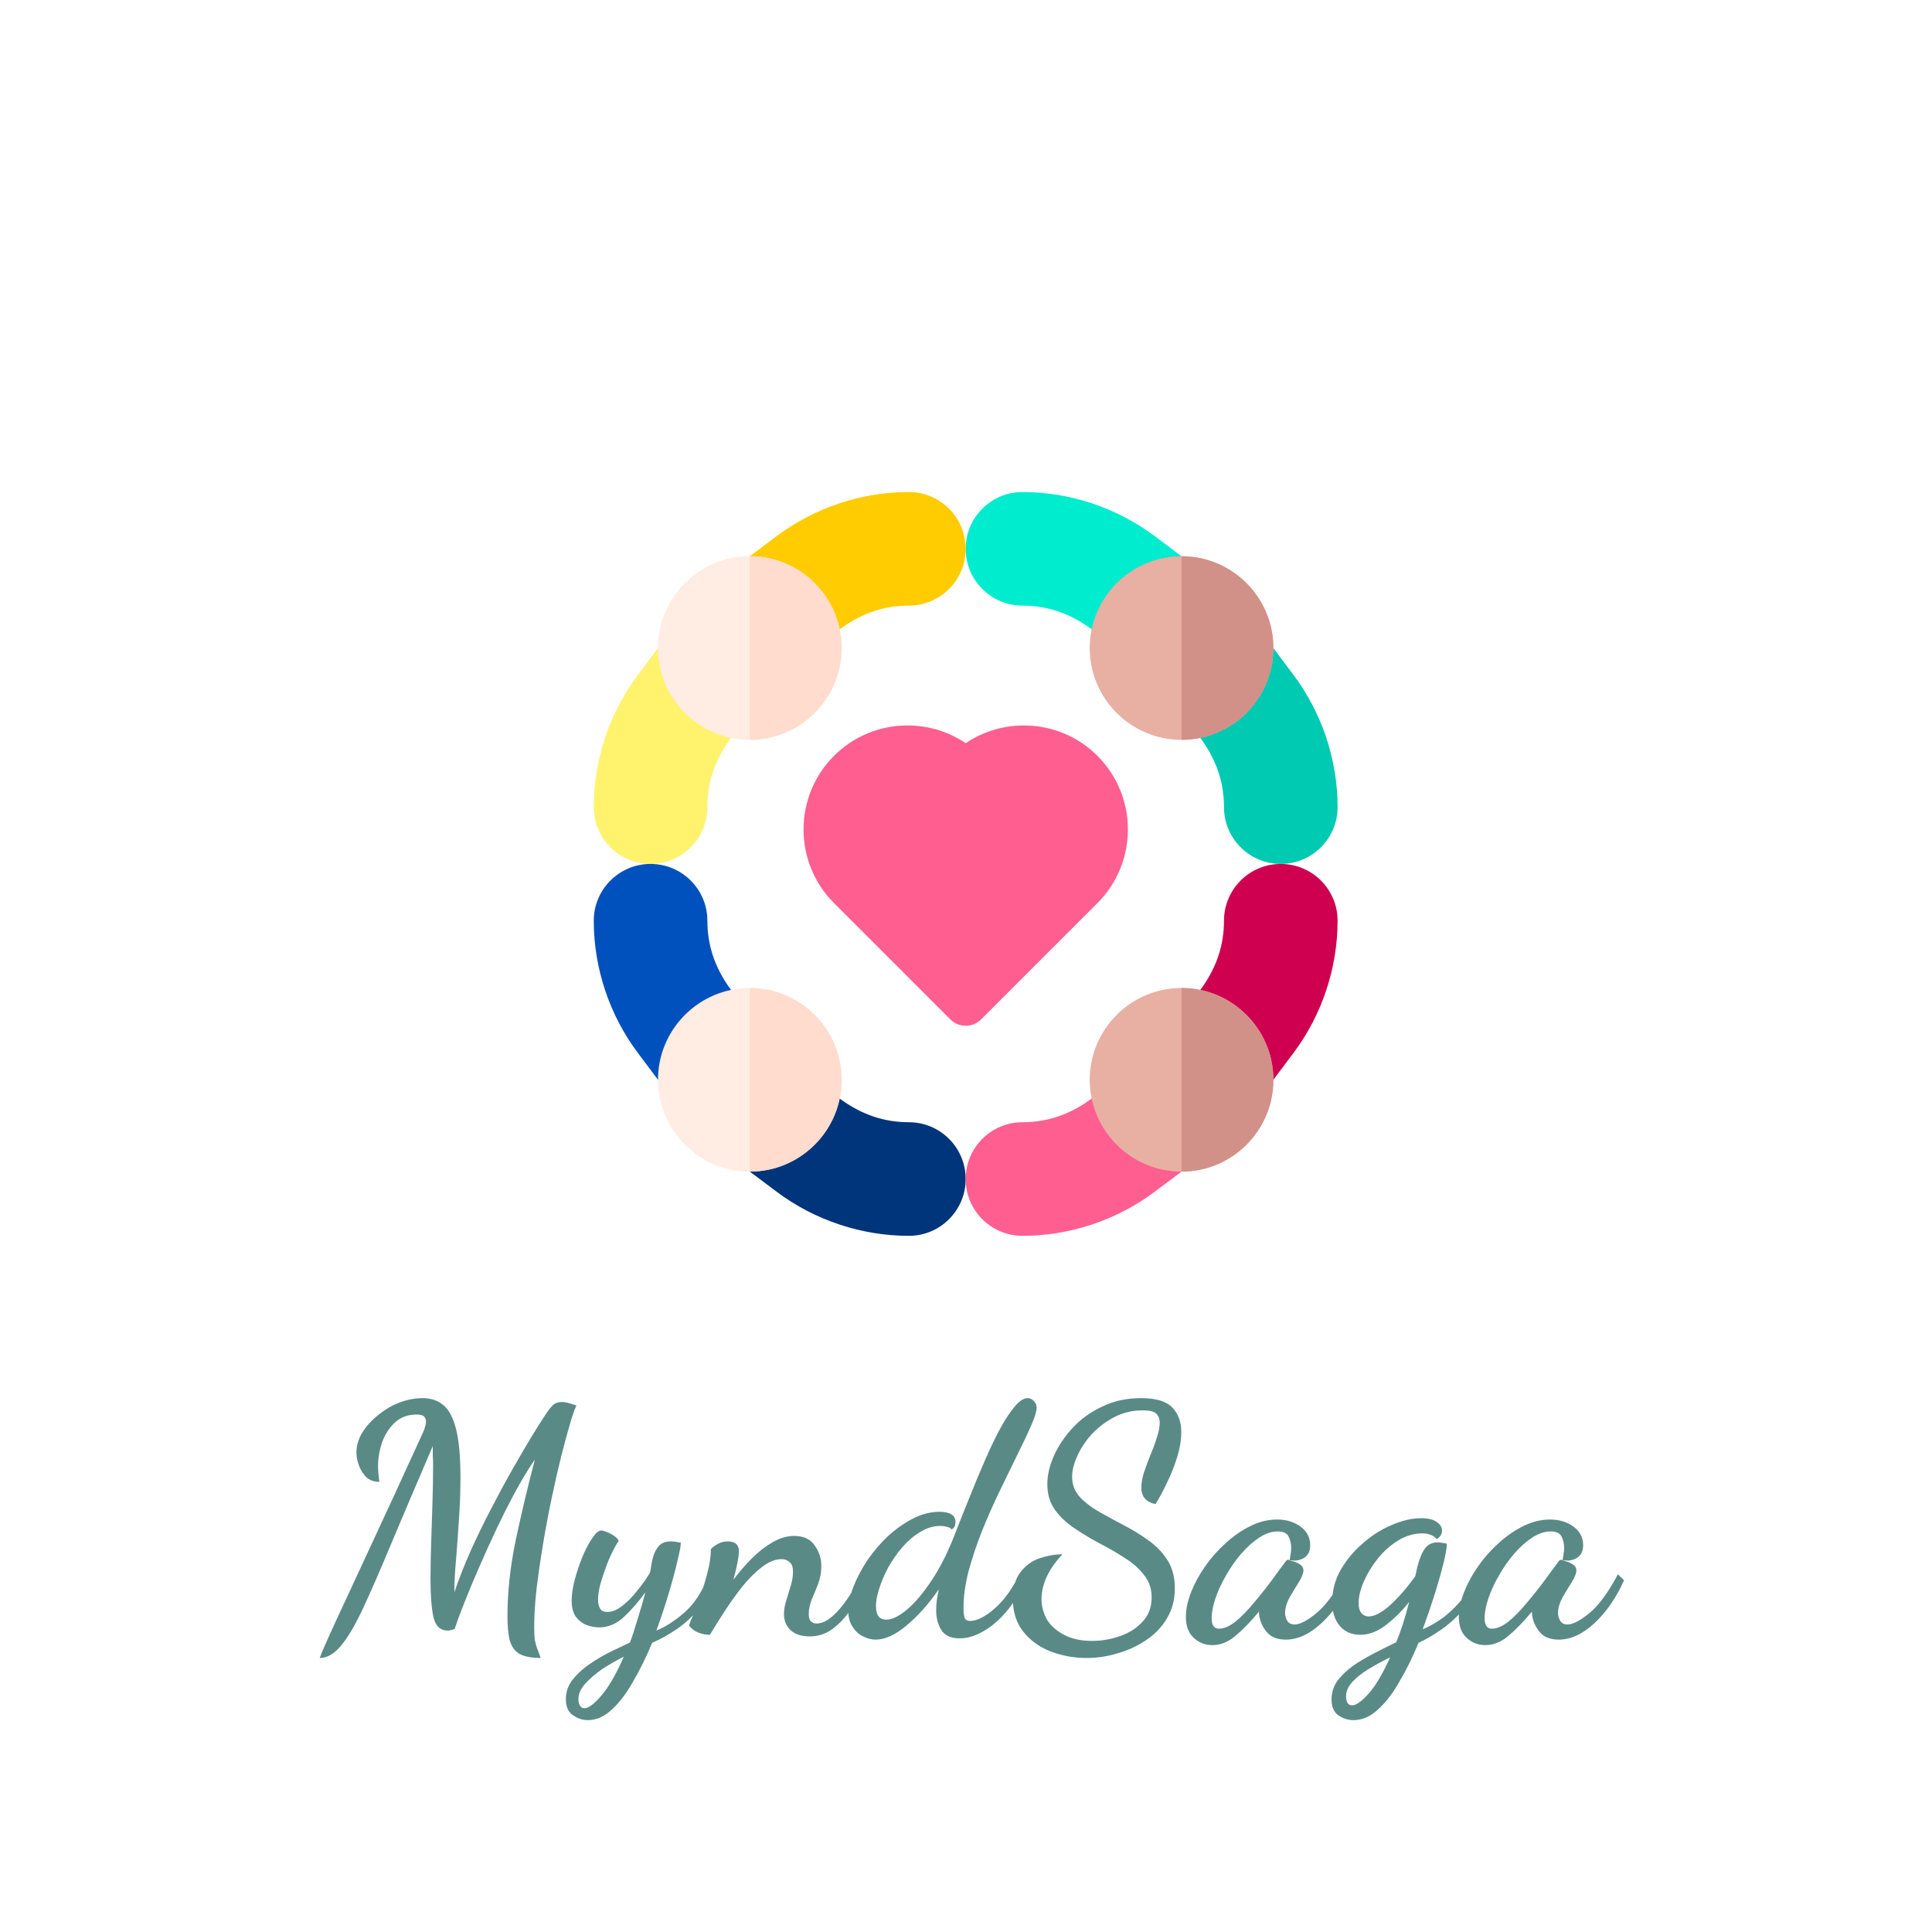 <svg width="3000" height="3000" viewBox="0 0 3000 3000" fill="none" xmlns="http://www.w3.org/2000/svg">
<path d="M496.5 2574.5C498.833 2567.5 506.667 2549.5 520 2520.5C533.667 2491.17 552 2451.67 575 2402C598.333 2352 625.667 2292.67 657 2224C658.333 2221.33 659.333 2218.5 660 2215.5C661 2212.5 661.5 2209.83 661.5 2207.5C661.5 2204.17 660.5 2201.5 658.5 2199.5C656.5 2197.5 652.667 2196.5 647 2196.5C633 2196.5 621.5 2200.83 612.5 2209.5C603.833 2217.83 597.333 2228.17 593 2240.5C589 2252.83 587 2265 587 2277C587 2280 587.167 2283.5 587.5 2287.5C587.833 2291.5 588.333 2296 589 2301C581 2301 574.333 2298.67 569 2294C564 2289 560.167 2283 557.5 2276C554.833 2268.67 553.5 2261.83 553.5 2255.5C553.5 2244.83 556.5 2234.5 562.5 2224.5C568.833 2214.5 577 2205.5 587 2197.5C597 2189.17 608 2182.67 620 2178C632.333 2173.33 644.5 2171 656.5 2171C668.833 2171 679.333 2174.5 688 2181.5C696.667 2188.17 703.333 2200.5 708 2218.5C712.667 2236.17 715 2261.67 715 2295C715 2316.67 714.167 2338.67 712.5 2361C711.167 2383 709.667 2403.67 708 2423C706.333 2442.33 705.5 2458.83 705.5 2472.5C712.167 2452.83 720.333 2432 730 2410C740 2387.67 750.667 2365.67 762 2344C773.333 2322 784.5 2301.33 795.5 2282C806.5 2262.67 816.333 2245.83 825 2231.5C834 2216.83 840.833 2206 845.5 2199C850.167 2191.67 854.333 2186.17 858 2182.5C861.667 2178.83 866.667 2177 873 2177C877.667 2177 885 2178.83 895 2182.5C892 2188.83 888.5 2199 884.5 2213C880.5 2226.67 876.167 2242.67 871.5 2261C866.5 2281 861.5 2303 856.5 2327C851.5 2350.67 847 2374.67 843 2399C839 2423.33 835.667 2446.5 833 2468.5C830.667 2490.17 829.5 2509.33 829.5 2526C829.5 2534.67 829.833 2541.5 830.5 2546.5C831.5 2551.5 832.667 2555.83 834 2559.5C835.667 2563.5 837.5 2568.5 839.5 2574.5C825.167 2574.5 814.167 2572.33 806.5 2568C799.167 2563.67 794.167 2556.67 791.5 2547C789.167 2537.67 788 2525.17 788 2509.5C788 2472.5 792.167 2433.67 800.5 2393C809.167 2352 819.167 2309.83 830.5 2266.5C821.167 2279.83 811.5 2295.67 801.5 2314C791.5 2332.33 781.667 2351.67 772 2372C762.333 2392.33 753.167 2412.5 744.5 2432.5C735.833 2452.17 728.167 2470.5 721.5 2487.5C714.833 2504.17 709.667 2518.17 706 2529.5C701 2531.17 697.5 2532 695.5 2532C683.833 2532 676.333 2525 673 2511C670 2496.67 668.5 2477.17 668.5 2452.5C668.5 2434.83 668.833 2416 669.5 2396C670.167 2375.67 670.833 2355.17 671.5 2334.5C672.167 2313.5 672.5 2293.67 672.5 2275C672.5 2270 672.333 2265 672 2260C672 2255 672 2250.17 672 2245.5C646.667 2304.5 625.167 2355 607.5 2397C590.167 2438.67 575.333 2472.67 563 2499C550.667 2525 539.333 2544 529 2556C518.667 2568.33 507.833 2574.5 496.5 2574.5ZM912.648 2671C904.315 2671 896.482 2668.33 889.148 2663C882.148 2658 878.648 2649.83 878.648 2638.5C878.648 2627.83 881.815 2618.17 888.148 2609.5C894.482 2601.17 902.648 2593.33 912.648 2586C922.648 2579 933.315 2572.5 944.648 2566.5C956.315 2560.83 967.482 2555.5 978.148 2550.5C981.815 2540.83 985.815 2528.67 990.148 2514C994.815 2499 998.815 2485.17 1002.15 2472.5C991.815 2486.83 980.815 2499.5 969.148 2510.5C957.482 2521.5 944.482 2527 930.148 2527C924.148 2527 917.815 2525.83 911.148 2523.5C904.482 2520.83 898.815 2516.5 894.148 2510.5C889.815 2504.17 887.648 2495.83 887.648 2485.5C887.648 2476.83 889.148 2466.33 892.148 2454C895.482 2441.67 899.482 2429.67 904.148 2418C909.148 2406 914.315 2396.17 919.648 2388.5C924.982 2380.5 929.648 2376.5 933.648 2376.5C935.648 2376.5 938.482 2377.33 942.148 2379C946.148 2380.33 949.982 2382.33 953.648 2385C957.315 2387.33 959.648 2390 960.648 2393C957.648 2397 954.315 2402.83 950.648 2410.5C946.982 2417.83 943.482 2426.17 940.148 2435.5C936.815 2444.5 933.982 2453.33 931.648 2462C929.648 2470.67 928.648 2478.17 928.648 2484.5C928.648 2489.5 929.648 2493.83 931.648 2497.5C933.648 2501.17 937.482 2503 943.148 2503C950.482 2503 957.982 2500 965.648 2494C973.648 2488 981.315 2480.33 988.648 2471C996.315 2461.67 1003.15 2452.17 1009.15 2442.5C1009.82 2440.17 1010.48 2436.5 1011.15 2431.5C1011.82 2426.5 1012.98 2421.33 1014.65 2416C1016.32 2410.33 1019.15 2405.17 1023.15 2400.5C1027.48 2395.83 1033.48 2393.5 1041.15 2393.5C1043.82 2393.5 1046.32 2393.67 1048.65 2394C1050.98 2394.33 1053.82 2394.83 1057.15 2395.5C1057.15 2400.5 1055.32 2410.33 1051.65 2425C1048.32 2439.33 1043.82 2456 1038.15 2475C1032.48 2494 1026.15 2513 1019.15 2532C1033.15 2526.33 1047.65 2517 1062.65 2504C1077.98 2490.67 1090.32 2471.83 1099.65 2447.5L1108.15 2454.5C1103.15 2471.17 1095.48 2485.67 1085.15 2498C1075.15 2510.33 1063.82 2520.83 1051.15 2529.5C1038.48 2538.17 1025.65 2545.33 1012.65 2551C1003.65 2572.67 993.815 2592.67 983.148 2611C972.815 2629.33 961.815 2643.83 950.148 2654.5C938.482 2665.5 925.982 2671 912.648 2671ZM907.648 2652.5C913.982 2652.5 922.815 2645.83 934.148 2632.5C945.482 2619.17 956.982 2599.17 968.648 2572.5C957.982 2577.83 947.148 2584 936.148 2591C925.482 2598.33 916.482 2606 909.148 2614C901.815 2622 898.148 2630.17 898.148 2638.5C898.148 2641.83 898.815 2645 900.148 2648C901.815 2651 904.315 2652.5 907.648 2652.5ZM1257.34 2541C1244.34 2541 1234.34 2537.67 1227.34 2531C1220.68 2524.67 1217.34 2516.5 1217.34 2506.5C1217.34 2499.83 1218.51 2492.83 1220.84 2485.5C1223.18 2477.83 1225.51 2470.17 1227.84 2462.5C1230.18 2454.83 1231.34 2447.5 1231.34 2440.5C1231.34 2433.17 1229.51 2428.17 1225.84 2425.5C1222.51 2422.5 1218.51 2421 1213.84 2421C1203.84 2421 1193.51 2425.17 1182.84 2433.5C1172.51 2441.5 1162.34 2451.67 1152.34 2464C1142.68 2476.33 1133.51 2489.17 1124.84 2502.5C1116.18 2515.83 1108.68 2527.83 1102.34 2538.5C1096.01 2538.5 1090.01 2537.33 1084.34 2535C1078.68 2533 1073.84 2529.33 1069.84 2524C1070.18 2522.33 1072.18 2517.33 1075.84 2509C1079.18 2500.33 1083.01 2490.17 1087.34 2478.5C1091.68 2466.5 1095.51 2454 1098.84 2441C1102.18 2428 1103.84 2416.17 1103.84 2405.5C1106.18 2402.83 1109.68 2400.17 1114.34 2397.5C1119.34 2394.83 1124.51 2393.5 1129.84 2393.5C1141.51 2393.5 1147.34 2398.5 1147.34 2408.5C1147.34 2417.5 1144.51 2432.33 1138.84 2453C1147.51 2441.33 1157.01 2430.33 1167.34 2420C1177.68 2409.67 1188.34 2401.33 1199.34 2395C1210.68 2388.33 1222.01 2385 1233.34 2385C1247.68 2385 1258.18 2389.83 1264.84 2399.5C1271.84 2409.17 1275.34 2419.83 1275.34 2431.5C1275.34 2441.5 1273.68 2450.83 1270.34 2459.5C1267.01 2468.17 1263.68 2476.33 1260.34 2484C1257.34 2491.67 1255.84 2499.17 1255.84 2506.5C1255.84 2511.83 1257.01 2515.67 1259.34 2518C1262.01 2520 1264.84 2521 1267.84 2521C1275.84 2521 1284.18 2517.17 1292.84 2509.5C1301.51 2501.83 1309.68 2492.17 1317.34 2480.5C1325.34 2468.5 1332.34 2456.5 1338.34 2444.5L1346.84 2451.5C1339.84 2467.83 1331.84 2482.83 1322.84 2496.5C1314.18 2509.83 1304.34 2520.67 1293.34 2529C1282.68 2537 1270.68 2541 1257.34 2541ZM1359.67 2546C1353.34 2546 1346.84 2544.33 1340.17 2541C1333.84 2538 1328.51 2533.17 1324.17 2526.5C1319.51 2519.83 1317.17 2511.33 1317.17 2501C1317.17 2490 1319.84 2477.67 1325.17 2464C1330.51 2450.33 1337.67 2436.67 1346.67 2423C1356.01 2409.33 1366.67 2396.83 1378.67 2385.5C1391.01 2374.17 1404.01 2365 1417.67 2358C1431.34 2351 1445.17 2347.5 1459.17 2347.5C1466.84 2347.5 1472.84 2348.83 1477.17 2351.5C1481.51 2353.83 1483.67 2357.83 1483.67 2363.5C1483.67 2365.17 1483.34 2367.17 1482.67 2369.5C1482.01 2371.5 1480.34 2373.33 1477.67 2375C1476.34 2373 1474.01 2371.67 1470.67 2371C1467.34 2370 1463.84 2369.5 1460.17 2369.5C1449.17 2369.5 1438.67 2372.67 1428.67 2379C1418.67 2385 1409.51 2392.83 1401.17 2402.5C1392.84 2412.17 1385.51 2422.67 1379.17 2434C1373.17 2445.33 1368.51 2456.33 1365.17 2467C1361.84 2477.33 1360.17 2486.33 1360.17 2494C1360.17 2508 1365.51 2515 1376.17 2515C1385.17 2515 1395.84 2509.83 1408.17 2499.5C1420.84 2488.83 1433.67 2473.67 1446.67 2454C1460.01 2434 1472.01 2410.17 1482.67 2382.5C1490.01 2363.5 1497.67 2344.17 1505.67 2324.5C1513.67 2304.5 1521.67 2285.33 1529.67 2267C1537.67 2248.67 1545.51 2232.33 1553.17 2218C1561.17 2203.67 1568.67 2192.33 1575.67 2184C1583.01 2175.33 1589.67 2171 1595.67 2171C1599.34 2171 1602.51 2172.5 1605.17 2175.5C1608.17 2178.17 1609.67 2181.67 1609.67 2186C1609.67 2191.67 1606.84 2200.83 1601.17 2213.5C1595.84 2225.83 1588.84 2240.67 1580.17 2258C1571.84 2275.33 1562.67 2294.17 1552.67 2314.5C1543.01 2334.5 1533.84 2355.17 1525.17 2376.5C1516.84 2397.5 1509.84 2418.33 1504.17 2439C1498.84 2459.33 1496.17 2478.5 1496.17 2496.5C1496.17 2504.5 1496.84 2510 1498.17 2513C1499.84 2515.67 1502.51 2517 1506.17 2517C1516.84 2517 1529.51 2510.67 1544.17 2498C1559.17 2485 1572.34 2466.67 1583.67 2443L1593.17 2451C1585.84 2469.33 1576.51 2485.5 1565.17 2499.5C1553.84 2513.5 1541.67 2524.33 1528.67 2532C1515.67 2540 1502.84 2544 1490.17 2544C1476.51 2544 1467.01 2539.67 1461.67 2531C1456.34 2522.33 1453.67 2512.17 1453.67 2500.5C1453.67 2495.17 1454.01 2489.83 1454.67 2484.5C1455.67 2478.83 1456.67 2473.33 1457.67 2468C1442.01 2490.67 1425.34 2509.33 1407.67 2524C1390.34 2538.67 1374.34 2546 1359.67 2546ZM1687.28 2574.5C1667.94 2574.5 1649.44 2571.17 1631.78 2564.5C1614.44 2557.83 1600.28 2547.67 1589.28 2534C1578.28 2520.33 1572.78 2503.33 1572.78 2483C1572.78 2465 1576.78 2451 1584.78 2441C1592.78 2430.67 1602.78 2423.5 1614.78 2419.5C1626.78 2415.5 1638.44 2413.5 1649.78 2413.5C1639.11 2424.83 1630.94 2436.5 1625.28 2448.5C1619.94 2460.5 1617.28 2472 1617.28 2483C1617.28 2494.33 1620.11 2505 1625.78 2515C1631.78 2524.67 1640.61 2532.5 1652.28 2538.5C1663.94 2544.83 1678.44 2548 1695.78 2548C1710.78 2548 1725.28 2545.5 1739.28 2540.5C1753.61 2535.5 1765.28 2528 1774.28 2518C1783.61 2508 1788.28 2495.5 1788.28 2480.5C1788.28 2466.83 1784.28 2455.17 1776.28 2445.5C1768.61 2435.5 1758.61 2426.67 1746.28 2419C1733.94 2411 1720.94 2403.5 1707.28 2396.5C1693.61 2389.17 1680.61 2381.33 1668.28 2373C1655.94 2364.67 1645.78 2355 1637.78 2344C1630.11 2333 1626.28 2319.83 1626.28 2304.5C1626.28 2290.83 1629.61 2276.33 1636.28 2261C1643.28 2245.33 1653.11 2230.67 1665.78 2217C1678.44 2203.33 1693.78 2192.33 1711.78 2184C1729.78 2175.33 1749.78 2171 1771.78 2171C1794.78 2171 1810.94 2175.83 1820.28 2185.5C1829.61 2195.17 1834.28 2207.83 1834.28 2223.5C1834.28 2235.83 1832.11 2249 1827.78 2263C1823.44 2277 1818.11 2290.33 1811.78 2303C1805.78 2315.67 1799.94 2326.5 1794.28 2335.5C1779.61 2332.5 1772.28 2324 1772.28 2310C1772.28 2303 1773.61 2295.17 1776.28 2286.5C1779.28 2277.83 1782.61 2268.83 1786.28 2259.5C1790.28 2250.17 1793.61 2241.17 1796.28 2232.5C1799.28 2223.5 1800.78 2215.67 1800.78 2209C1800.78 2203 1798.94 2198.33 1795.28 2195C1791.94 2191.67 1784.94 2190 1774.28 2190C1758.28 2190 1743.61 2193.5 1730.28 2200.5C1716.94 2207.5 1705.28 2216.33 1695.28 2227C1685.61 2237.67 1678.11 2249 1672.78 2261C1667.44 2272.67 1664.78 2283.33 1664.78 2293C1664.78 2305 1668.61 2315.33 1676.28 2324C1683.94 2332.33 1693.78 2340 1705.78 2347C1718.11 2354 1730.94 2361 1744.28 2368C1757.94 2375 1770.78 2382.83 1782.78 2391.5C1795.11 2400.17 1805.11 2410.5 1812.78 2422.5C1820.44 2434.5 1824.28 2449.17 1824.28 2466.5C1824.28 2483.83 1820.28 2499.17 1812.28 2512.5C1804.61 2525.83 1794.11 2537 1780.78 2546C1767.44 2555.33 1752.61 2562.33 1736.28 2567C1720.28 2572 1703.94 2574.5 1687.28 2574.5ZM1882.47 2554.5C1871.47 2554.5 1861.97 2550.83 1853.97 2543.5C1845.64 2536.17 1841.47 2525.17 1841.47 2510.5C1841.47 2498.83 1844.14 2486.17 1849.47 2472.5C1854.8 2458.83 1862.14 2445.33 1871.47 2432C1880.8 2418.67 1891.47 2406.67 1903.47 2396C1915.47 2385 1928.3 2376.17 1941.97 2369.5C1955.64 2362.83 1969.3 2359.5 1982.97 2359.5C1997.3 2359.5 2009.47 2363.17 2019.47 2370.5C2029.47 2377.83 2034.47 2387.5 2034.47 2399.5C2034.47 2408.5 2031.3 2415 2024.97 2419C2018.64 2423 2011.14 2424.17 2002.47 2422.5C2003.14 2419.5 2003.64 2416.5 2003.97 2413.5C2004.64 2410.5 2004.97 2407.33 2004.97 2404C2004.97 2397.33 2003.64 2391.33 2000.97 2386C1998.3 2380.67 1992.64 2378 1983.97 2378C1974.64 2378 1965.14 2381.17 1955.47 2387.5C1945.8 2393.83 1936.47 2402.17 1927.47 2412.5C1918.8 2422.5 1910.97 2433.67 1903.97 2446C1896.97 2458 1891.47 2469.83 1887.47 2481.5C1883.47 2493.17 1881.47 2503.67 1881.47 2513C1881.47 2523.67 1885.3 2529 1892.97 2529C1900.64 2529 1909.14 2525.33 1918.47 2518C1927.8 2510.33 1937.14 2500.83 1946.47 2489.5C1956.14 2478.17 1965.3 2466.67 1973.97 2455C1982.64 2443 1990.14 2432.83 1996.47 2424.5C1997.47 2422.83 1998.8 2422 2000.47 2422C2001.8 2422.33 2004.3 2423.17 2007.97 2424.5C2011.97 2425.5 2015.64 2427.17 2018.97 2429.5C2022.3 2431.83 2023.97 2434.83 2023.97 2438.5C2023.97 2442.83 2021.64 2448.83 2016.97 2456.5C2012.3 2463.83 2007.47 2471.83 2002.47 2480.5C1997.8 2489.17 1995.47 2497.17 1995.47 2504.5C1995.47 2508.83 1996.64 2513 1998.97 2517C2001.3 2520.67 2005.14 2522.5 2010.47 2522.5C2018.47 2522.5 2029.64 2516.67 2043.97 2505C2058.64 2493 2073.47 2472.83 2088.47 2444.5L2097.97 2454C2085.64 2481.33 2070.3 2503.5 2051.97 2520.5C2033.64 2537.5 2015.14 2546 1996.47 2546C1982.8 2546 1972.64 2541.67 1965.97 2533C1959.3 2524.33 1955.64 2515 1954.97 2505V2502.5C1941.64 2518.5 1929.3 2531.17 1917.97 2540.5C1906.97 2549.83 1895.14 2554.5 1882.47 2554.5ZM2101.64 2671C2093.3 2671 2085.47 2668.5 2078.14 2663.5C2071.14 2658.5 2067.64 2650.33 2067.64 2639C2067.64 2628.33 2070.64 2618.67 2076.64 2610C2082.97 2601.67 2091.14 2593.83 2101.14 2586.5C2111.47 2579.5 2122.47 2573 2134.14 2567C2145.8 2561 2157.14 2555.33 2168.14 2550C2171.8 2541 2175.3 2531.33 2178.64 2521C2181.97 2510.67 2185.14 2499.5 2188.14 2487.5C2176.47 2502.17 2164.14 2514.33 2151.14 2524C2138.47 2533.67 2125.47 2538.5 2112.14 2538.5C2098.8 2538.5 2088.14 2533.83 2080.14 2524.5C2072.47 2515.17 2068.64 2502.83 2068.64 2487.5C2068.64 2469.83 2072.97 2453.33 2081.64 2438C2090.64 2422.33 2102.14 2408.5 2116.14 2396.5C2130.14 2384.17 2145.14 2374.67 2161.14 2368C2177.14 2361 2192.47 2357.5 2207.14 2357.5C2217.8 2357.5 2225.8 2359.5 2231.14 2363.5C2236.47 2367.17 2239.14 2371.5 2239.14 2376.5C2239.14 2380.5 2237.97 2383.67 2235.64 2386C2233.3 2388.33 2231.8 2389.67 2231.14 2390C2227.8 2386.33 2224.3 2384 2220.64 2383C2217.3 2381.67 2213.3 2381 2208.64 2381C2195.64 2381 2183.14 2384.67 2171.14 2392C2159.14 2399.33 2148.47 2408.83 2139.14 2420.5C2130.14 2431.83 2122.97 2443.67 2117.64 2456C2112.3 2468.33 2109.64 2479.5 2109.64 2489.5C2109.64 2496.17 2111.14 2501.33 2114.14 2505C2117.14 2508.33 2120.8 2510 2125.14 2510C2134.47 2510 2145.8 2504 2159.14 2492C2172.47 2479.67 2185.3 2464.83 2197.64 2447.5C2198.64 2442.5 2199.64 2438 2200.64 2434C2203.97 2420.67 2207.97 2410.83 2212.64 2404.5C2217.3 2398.17 2223.8 2395 2232.14 2395C2233.8 2395 2235.8 2395.17 2238.14 2395.5C2240.8 2395.83 2243.64 2396.33 2246.64 2397C2246.64 2403 2244.97 2412.83 2241.64 2426.5C2238.3 2440.17 2233.8 2456.17 2228.14 2474.5C2222.47 2492.5 2216.14 2511 2209.14 2530C2219.47 2525.67 2229.97 2519.67 2240.64 2512C2251.3 2504 2261.14 2494.5 2270.14 2483.5C2279.14 2472.17 2285.97 2459.67 2290.64 2446L2299.64 2455C2294.3 2470.33 2285.97 2484.33 2274.64 2497C2263.64 2509.67 2251.64 2520.67 2238.64 2530C2225.64 2539 2213.64 2546 2202.64 2551C2193.64 2573 2183.8 2593 2173.14 2611C2162.8 2629.33 2151.64 2643.83 2139.64 2654.5C2127.97 2665.5 2115.3 2671 2101.64 2671ZM2099.64 2648C2105.64 2648 2113.8 2642.33 2124.14 2631C2134.8 2619.67 2146.3 2600.5 2158.64 2573.5C2146.3 2579.5 2134.97 2585.67 2124.64 2592C2114.3 2598.33 2105.97 2605 2099.64 2612C2093.3 2619 2090.14 2626.33 2090.14 2634C2090.14 2643.33 2093.3 2648 2099.64 2648ZM2306.3 2554.5C2295.3 2554.5 2285.8 2550.83 2277.8 2543.5C2269.46 2536.17 2265.3 2525.17 2265.3 2510.5C2265.3 2498.83 2267.96 2486.17 2273.3 2472.5C2278.63 2458.83 2285.96 2445.33 2295.3 2432C2304.63 2418.67 2315.3 2406.67 2327.3 2396C2339.3 2385 2352.13 2376.17 2365.8 2369.5C2379.46 2362.83 2393.13 2359.5 2406.8 2359.5C2421.13 2359.5 2433.3 2363.17 2443.3 2370.5C2453.3 2377.83 2458.3 2387.5 2458.3 2399.5C2458.3 2408.5 2455.13 2415 2448.8 2419C2442.46 2423 2434.96 2424.17 2426.3 2422.5C2426.96 2419.5 2427.46 2416.5 2427.8 2413.5C2428.46 2410.5 2428.8 2407.33 2428.8 2404C2428.8 2397.33 2427.46 2391.33 2424.8 2386C2422.13 2380.67 2416.46 2378 2407.8 2378C2398.46 2378 2388.96 2381.17 2379.3 2387.5C2369.63 2393.83 2360.3 2402.17 2351.3 2412.5C2342.63 2422.5 2334.8 2433.67 2327.8 2446C2320.8 2458 2315.3 2469.83 2311.3 2481.5C2307.3 2493.17 2305.3 2503.67 2305.3 2513C2305.3 2523.67 2309.13 2529 2316.8 2529C2324.46 2529 2332.96 2525.33 2342.3 2518C2351.63 2510.33 2360.96 2500.83 2370.3 2489.5C2379.96 2478.17 2389.13 2466.67 2397.8 2455C2406.46 2443 2413.96 2432.83 2420.3 2424.5C2421.3 2422.83 2422.63 2422 2424.3 2422C2425.63 2422.33 2428.13 2423.17 2431.8 2424.5C2435.8 2425.5 2439.46 2427.17 2442.8 2429.5C2446.13 2431.83 2447.8 2434.83 2447.8 2438.5C2447.8 2442.83 2445.46 2448.83 2440.8 2456.5C2436.13 2463.83 2431.3 2471.83 2426.3 2480.5C2421.63 2489.17 2419.3 2497.17 2419.3 2504.5C2419.3 2508.83 2420.46 2513 2422.8 2517C2425.13 2520.67 2428.96 2522.5 2434.3 2522.5C2442.3 2522.5 2453.46 2516.67 2467.8 2505C2482.46 2493 2497.3 2472.83 2512.3 2444.5L2521.8 2454C2509.46 2481.33 2494.13 2503.5 2475.8 2520.5C2457.46 2537.5 2438.96 2546 2420.3 2546C2406.63 2546 2396.46 2541.67 2389.8 2533C2383.13 2524.33 2379.46 2515 2378.8 2505V2502.5C2365.46 2518.5 2353.13 2531.17 2341.8 2540.5C2330.8 2549.83 2318.96 2554.5 2306.3 2554.5Z" fill="#5A8A86"/>
<g clip-path="url(#clip0)">
<path d="M1587.71 764C1661.22 764 1734.07 788.286 1792.84 832.372C1825.62 856.94 1855.69 879.507 1855.69 879.507C1870.63 890.725 1873.66 911.935 1862.45 926.88C1851.22 941.825 1756.02 1031.16 1718.75 993.895C1718.75 993.895 1706.36 985.109 1691.1 974.271C1659.89 952.118 1626 940.406 1587.7 940.406C1538.99 940.406 1499.5 900.92 1499.5 852.208C1499.5 803.495 1539 764 1587.71 764Z" fill="#00ECCF"/>
<path d="M1411.29 764C1337.78 764 1264.93 788.286 1206.16 832.372C1173.38 856.94 1143.31 879.507 1143.31 879.507C1128.37 890.725 1125.35 911.935 1136.55 926.88C1147.78 941.825 1242.98 1031.16 1280.25 993.895C1280.25 993.895 1292.64 985.109 1307.9 974.271C1339.11 952.118 1373 940.406 1411.3 940.406C1460.01 940.406 1499.5 900.92 1499.5 852.208C1499.5 803.495 1460.01 764 1411.29 764Z" fill="#FFCC01"/>
<path d="M1411.29 1919C1337.78 1919 1264.93 1894.72 1206.16 1850.63C1173.38 1826.06 1143.31 1803.49 1143.31 1803.49C1128.37 1792.28 1125.35 1771.07 1136.55 1756.12C1147.78 1741.18 1242.98 1651.84 1280.25 1689.11C1280.25 1689.11 1292.64 1697.89 1307.9 1708.73C1339.11 1730.88 1373 1742.6 1411.3 1742.6C1460.01 1742.6 1499.5 1782.08 1499.5 1830.79C1499.5 1879.51 1460.01 1919 1411.29 1919V1919Z" fill="#00347B"/>
<path d="M1587.71 1919C1661.22 1919 1734.07 1894.72 1792.84 1850.63C1825.62 1826.06 1855.69 1803.49 1855.69 1803.49C1870.63 1792.28 1873.66 1771.07 1862.45 1756.12C1851.22 1741.18 1756.02 1651.84 1718.75 1689.11C1718.75 1689.11 1706.36 1697.89 1691.1 1708.73C1659.89 1730.88 1626 1742.6 1587.7 1742.6C1538.99 1742.6 1499.5 1782.08 1499.5 1830.79C1499.5 1879.51 1539 1919 1587.71 1919V1919Z" fill="#FF5E91"/>
<path d="M2077 1253.29C2077 1179.78 2052.72 1106.93 2008.63 1048.16C1984.06 1015.38 1961.49 985.313 1961.49 985.313C1950.28 970.368 1929.07 967.346 1914.12 978.555C1899.18 989.781 1809.84 1084.98 1847.11 1122.25C1847.11 1122.25 1855.89 1134.64 1866.73 1149.9C1888.88 1181.11 1900.6 1215 1900.6 1253.3C1900.6 1302.01 1940.08 1341.5 1988.79 1341.5C2037.51 1341.5 2077 1302.01 2077 1253.29V1253.29Z" fill="#00CAB1"/>
<path d="M2077 1429.71C2077 1503.22 2052.72 1576.07 2008.63 1634.84C1984.06 1667.62 1961.49 1697.69 1961.49 1697.69C1950.28 1712.63 1929.07 1715.66 1914.12 1704.45C1899.18 1693.22 1809.84 1598.02 1847.11 1560.75C1847.11 1560.75 1855.89 1548.36 1866.73 1533.1C1888.88 1501.89 1900.6 1468 1900.6 1429.7C1900.6 1380.99 1940.08 1341.5 1988.79 1341.5C2037.51 1341.5 2077 1381 2077 1429.71V1429.71Z" fill="#CF0050"/>
<path d="M922 1253.29C922 1179.78 946.286 1106.93 990.372 1048.16C1014.94 1015.38 1037.51 985.313 1037.51 985.313C1048.72 970.368 1069.94 967.346 1084.88 978.555C1099.83 989.781 1189.16 1084.98 1151.89 1122.25C1151.89 1122.25 1143.11 1134.64 1132.27 1149.9C1110.12 1181.11 1098.41 1215 1098.41 1253.3C1098.41 1302.01 1058.92 1341.5 1010.21 1341.5C961.495 1341.5 922 1302.01 922 1253.29Z" fill="#FFF36E"/>
<path d="M922 1429.71C922 1503.22 946.286 1576.07 990.372 1634.84C1014.94 1667.62 1037.51 1697.69 1037.51 1697.69C1048.72 1712.63 1069.94 1715.66 1084.88 1704.45C1099.83 1693.22 1189.16 1598.02 1151.89 1560.75C1151.89 1560.75 1143.11 1548.36 1132.27 1533.1C1110.12 1501.89 1098.41 1468 1098.41 1429.7C1098.41 1380.99 1058.92 1341.5 1010.21 1341.5C961.495 1341.5 922 1381 922 1429.71Z" fill="#0051BD"/>
<path d="M1164.28 1148.85C1085.66 1148.85 1021.71 1084.89 1021.71 1006.28C1021.71 927.664 1085.66 863.707 1164.28 863.707C1242.9 863.707 1306.85 927.664 1306.85 1006.28C1306.85 1084.9 1242.89 1148.85 1164.28 1148.85Z" fill="#FFECE3"/>
<path d="M1164.28 863.707V1148.85C1242.89 1148.85 1306.85 1084.89 1306.85 1006.28C1306.85 927.664 1242.89 863.707 1164.28 863.707Z" fill="#FFDCCD"/>
<path d="M1834.73 1148.85C1756.11 1148.85 1692.15 1084.89 1692.15 1006.28C1692.15 927.664 1756.11 863.707 1834.73 863.707C1913.34 863.707 1977.29 927.664 1977.29 1006.28C1977.29 1084.9 1913.34 1148.85 1834.73 1148.85V1148.85Z" fill="#E8AFA3"/>
<path d="M1834.72 863.707V1148.85C1913.33 1148.85 1977.29 1084.89 1977.29 1006.28C1977.29 927.664 1913.33 863.707 1834.72 863.707V863.707Z" fill="#D19188"/>
<path d="M1164.28 1819.29C1085.66 1819.29 1021.71 1755.34 1021.71 1676.73C1021.71 1598.11 1085.66 1534.15 1164.28 1534.15C1242.9 1534.15 1306.85 1598.11 1306.85 1676.73C1306.85 1755.34 1242.89 1819.29 1164.28 1819.29V1819.29Z" fill="#FFECE3"/>
<path d="M1164.28 1534.15V1819.29C1242.89 1819.29 1306.85 1755.34 1306.85 1676.73C1306.85 1598.11 1242.89 1534.15 1164.28 1534.15V1534.15Z" fill="#FFDCCD"/>
<path d="M1834.73 1819.29C1756.11 1819.29 1692.15 1755.34 1692.15 1676.73C1692.15 1598.11 1756.11 1534.15 1834.73 1534.15C1913.34 1534.15 1977.29 1598.11 1977.29 1676.73C1977.29 1755.34 1913.34 1819.29 1834.73 1819.29V1819.29Z" fill="#E8AFA3"/>
<path d="M1834.72 1534.15V1819.29C1913.33 1819.29 1977.29 1755.34 1977.29 1676.73C1977.29 1598.11 1913.33 1534.15 1834.72 1534.15V1534.15Z" fill="#D19188"/>
<path d="M1499.56 1592.8C1490.89 1592.8 1482.24 1589.5 1475.63 1582.89L1295 1402.25C1231.99 1339.25 1231.99 1236.73 1295 1173.74C1350.53 1118.2 1436.75 1111.62 1499.56 1154C1562.37 1111.62 1648.61 1118.2 1704.14 1173.74C1767.15 1236.74 1767.15 1339.25 1704.14 1402.25L1523.48 1582.89C1516.87 1589.5 1508.22 1592.8 1499.56 1592.8Z" fill="#FF5E91"/>
</g>
<defs>
<clipPath id="clip0">
<rect width="1155" height="1155" fill="white" transform="translate(922 764)"/>
</clipPath>
</defs>
</svg>
